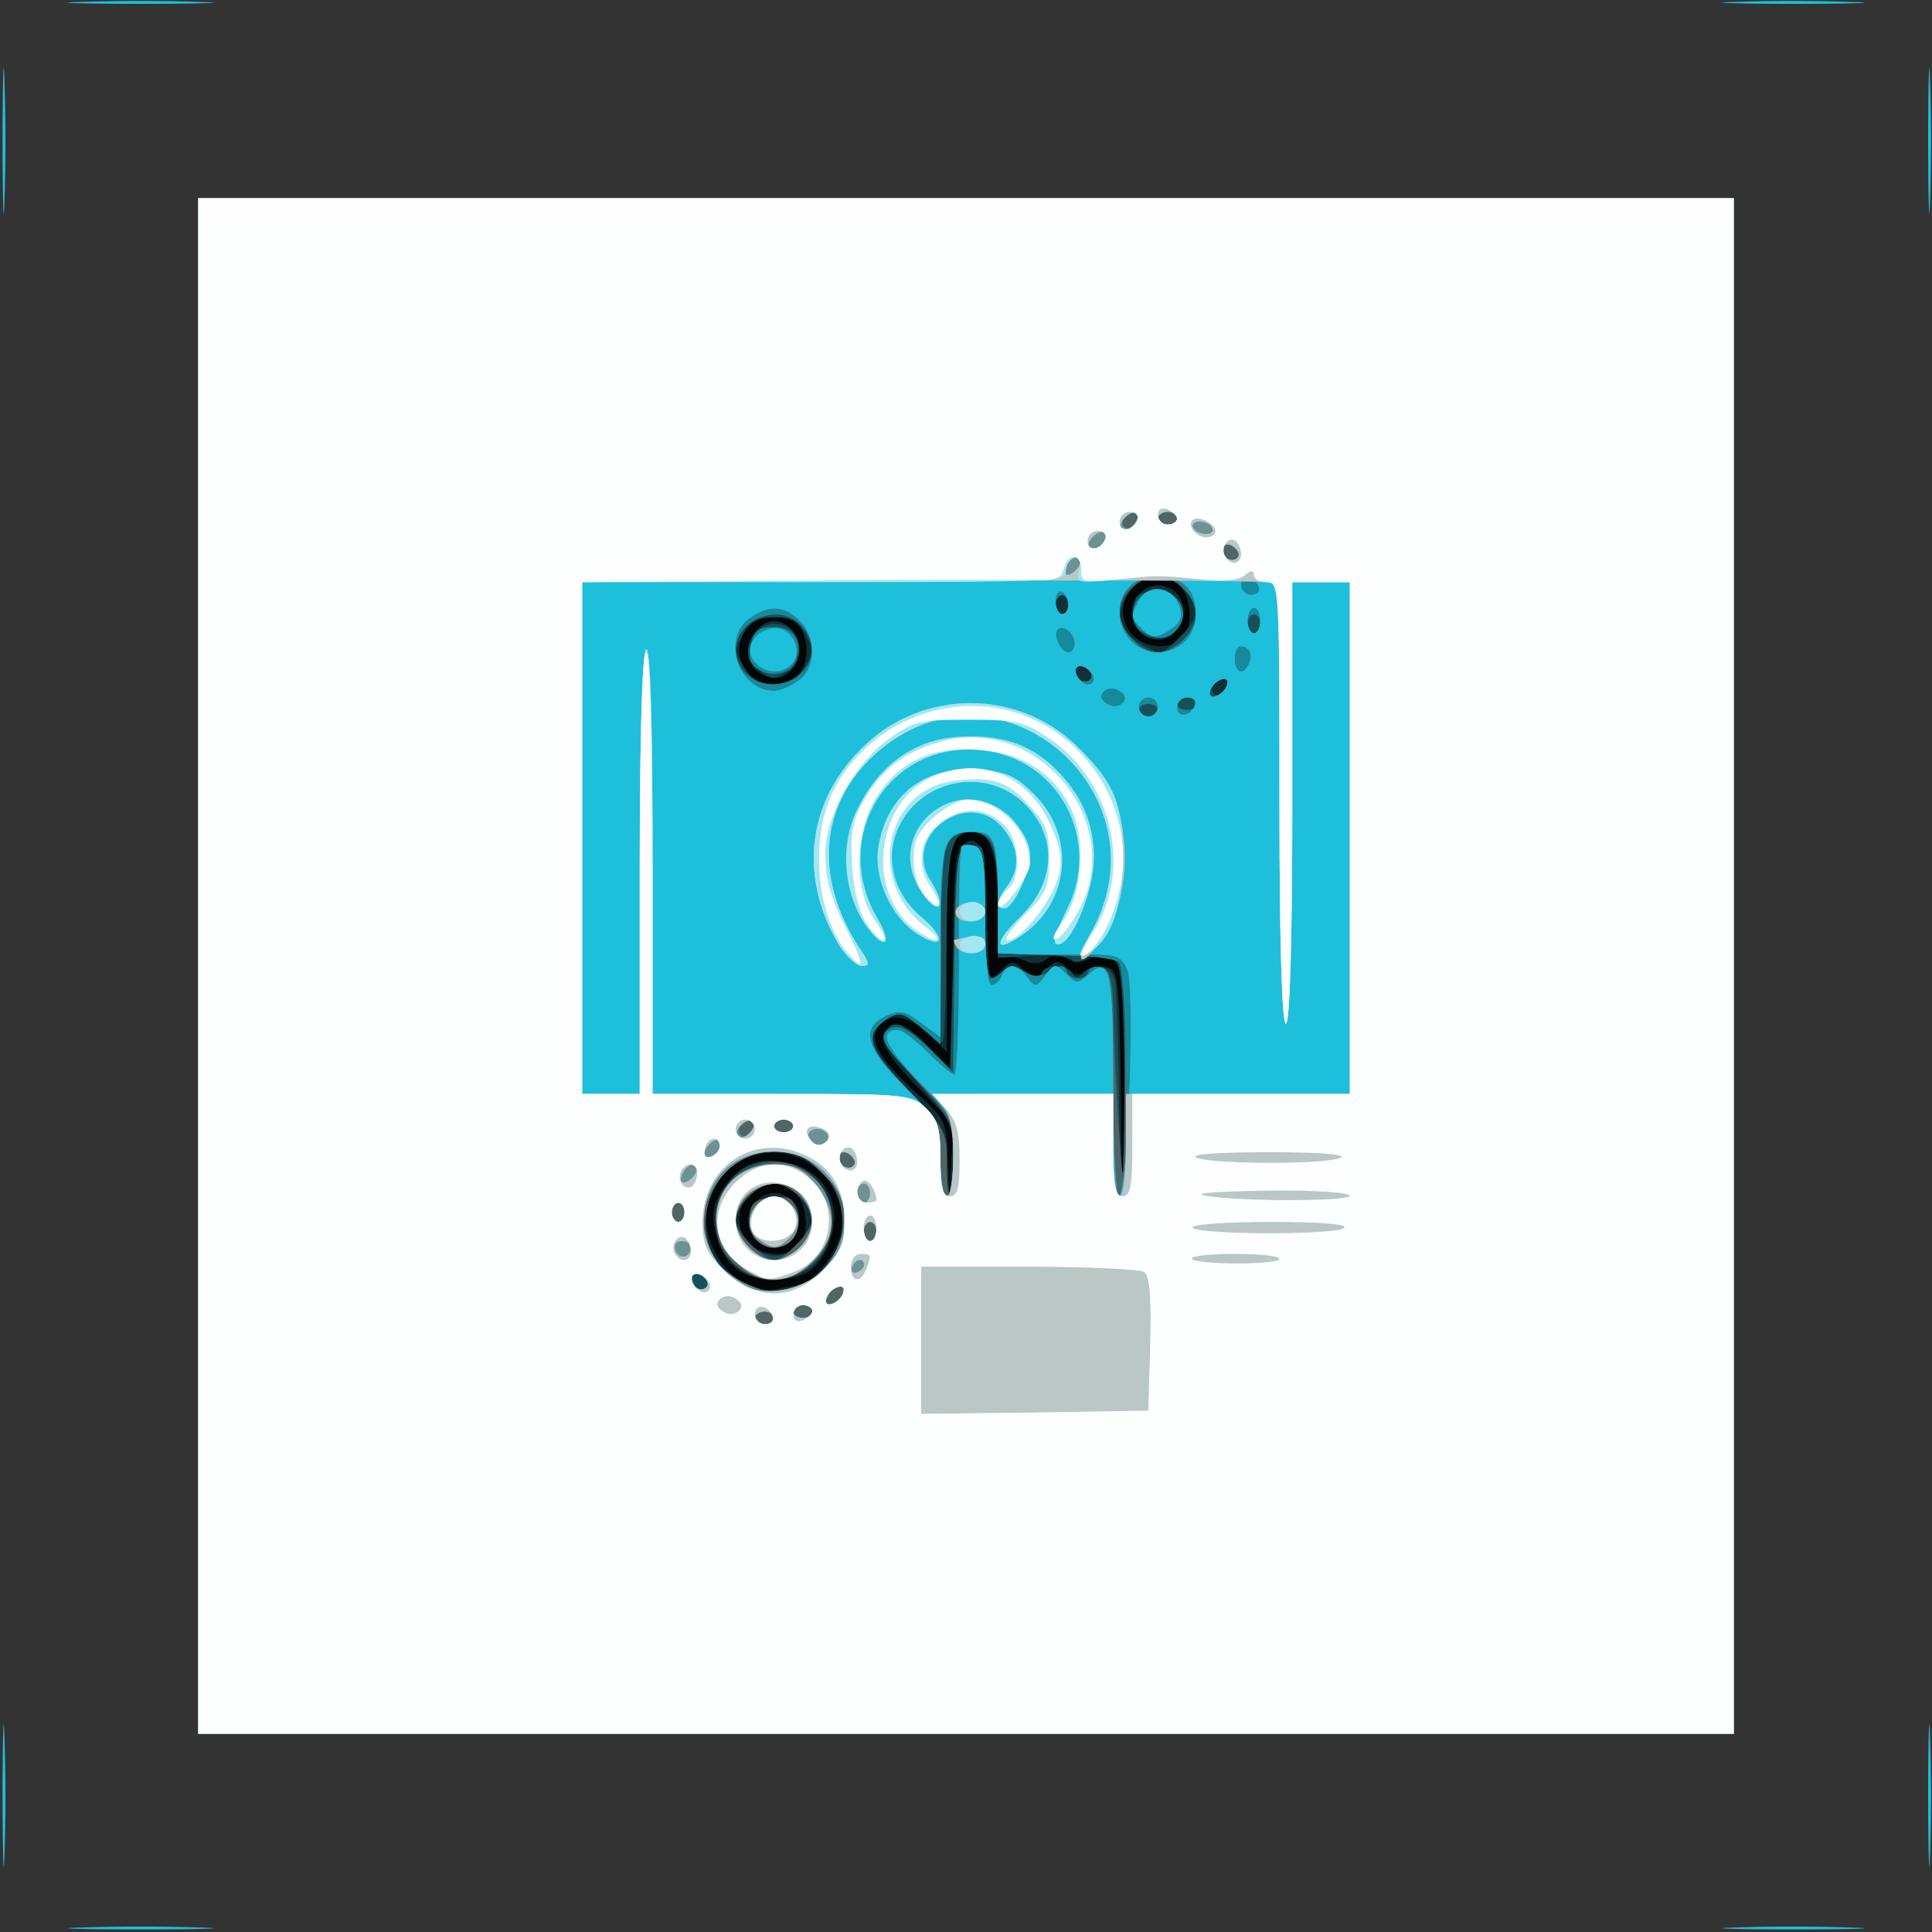 <!DOCTYPE svg PUBLIC "-//W3C//DTD SVG 20010904//EN" "http://www.w3.org/TR/2001/REC-SVG-20010904/DTD/svg10.dtd">
<svg version="1.0" xmlns="http://www.w3.org/2000/svg" width="302px" height="302px" viewBox="0 0 3020 3020" preserveAspectRatio="xMidYMid meet">
<rect x="0" y="0" width="3020" height="3020" fill="#333333" stroke="none"/>
<g id="layer101" fill="#020607" stroke="none">
<path d="M310 1510 l0 -1200 1200 0 1200 0 0 1200 0 1200 -1200 0 -1200 0 0 -1200z"/>
</g>
<g id="layer102" fill="#0e3036" stroke="none">
<path d="M310 1510 l0 -1200 1200 0 1200 0 0 1200 0 1200 -1200 0 -1200 0 0 -1200z m934 500 c22 0 63 -48 70 -81 14 -71 -50 -137 -121 -126 -41 7 -59 20 -80 60 -35 69 35 170 105 151 8 -2 19 -4 26 -4z m192 -309 c-57 -57 -69 -87 -40 -98 10 -4 30 8 55 33 l39 38 0 -171 c0 -127 3 -173 13 -181 28 -24 38 3 40 106 1 56 3 102 5 102 2 0 10 -7 19 -15 14 -14 17 -14 34 1 17 15 19 15 35 -1 15 -15 19 -15 32 -1 11 11 19 12 32 4 10 -6 25 -8 34 -5 14 6 16 30 18 184 l2 178 4 -165 c1 -91 0 -175 -3 -186 -6 -26 -31 -37 -53 -25 -10 6 -24 6 -35 -1 -12 -6 -23 -6 -32 2 -9 7 -20 8 -32 2 -10 -5 -24 -7 -30 -5 -10 4 -13 -17 -13 -80 0 -86 -12 -117 -44 -117 -31 0 -36 25 -36 184 l0 160 -28 -27 c-33 -32 -67 -35 -81 -8 -12 22 8 52 72 109 34 32 37 38 39 96 l2 61 3 -59 4 -59 -55 -56z m-195 -641 c27 -15 26 -75 -2 -90 -52 -28 -106 28 -74 76 17 26 44 30 76 14z m607 -62 c17 -17 15 -64 -4 -82 -45 -45 -114 17 -79 70 17 26 62 33 83 12z"/>
<path d="M1153 1985 c-28 -20 -46 -75 -34 -106 34 -89 167 -82 184 9 7 34 -15 87 -41 101 -29 16 -84 14 -109 -4z m95 -37 c17 -17 15 -64 -4 -82 -45 -45 -114 17 -79 70 17 26 62 33 83 12z"/>
<path d="M1182 1938 c-34 -34 6 -90 48 -68 35 19 20 80 -20 80 -9 0 -21 -5 -28 -12z"/>
<path d="M1180 1046 c-28 -35 11 -93 48 -70 35 22 22 84 -18 84 -10 0 -23 -7 -30 -14z"/>
<path d="M1782 988 c-34 -34 6 -90 48 -68 35 19 20 80 -20 80 -9 0 -21 -5 -28 -12z"/>
</g>
<g id="layer103" fill="#16515b" stroke="none">
<path d="M310 1510 l0 -1200 1200 0 1200 0 0 1200 0 1200 -1200 0 -1200 0 0 -1200z m945 496 c105 -44 69 -206 -45 -206 -112 0 -150 161 -47 205 41 18 50 18 92 1z m235 -193 c0 -56 -2 -60 -56 -121 -34 -38 -54 -68 -50 -77 9 -24 30 -17 67 21 l34 35 5 -173 c5 -170 5 -173 28 -176 22 -3 22 -2 22 102 0 104 4 118 28 94 10 -10 17 -10 34 1 16 10 23 10 26 2 5 -14 39 -14 48 0 4 8 9 8 17 0 18 -18 45 -12 50 12 2 12 5 92 6 177 1 85 4 157 7 159 2 3 3 -78 2 -179 -3 -161 -5 -184 -20 -194 -13 -8 -23 -8 -38 1 -11 7 -21 9 -25 3 -3 -5 -30 -8 -60 -6 l-55 3 0 -79 c0 -86 -11 -118 -39 -118 -35 0 -40 23 -42 178 0 84 -3 152 -6 152 -3 0 -19 -11 -35 -25 -27 -23 -33 -24 -52 -12 -36 24 -30 44 33 110 59 61 61 66 61 115 0 29 2 52 5 52 3 0 5 -26 5 -57z m427 -749 c-9 -9 -28 6 -21 18 4 6 10 6 17 -1 6 -6 8 -13 4 -17z m-660 -20 c15 -24 15 -29 2 -53 -11 -20 -22 -26 -49 -26 -27 0 -38 6 -49 26 -13 24 -13 29 2 53 12 18 26 26 47 26 21 0 35 -8 47 -26z m444 3 c-13 -13 -26 -3 -16 12 3 6 11 8 17 5 6 -4 6 -10 -1 -17z m144 -52 c14 -13 25 -31 25 -40 0 -21 -36 -55 -60 -55 -40 0 -73 55 -52 86 8 12 43 33 55 34 4 0 19 -11 32 -25z m-175 -50 c0 -8 -4 -15 -10 -15 -5 0 -10 7 -10 15 0 8 5 15 10 15 6 0 10 -7 10 -15z"/>
<path d="M1146 1975 c-19 -18 -26 -34 -26 -62 0 -72 53 -114 116 -93 43 14 64 44 64 91 0 79 -95 119 -154 64z m109 -38 c8 -12 15 -27 15 -34 0 -20 -38 -53 -60 -53 -24 0 -60 34 -60 55 0 9 11 27 24 40 27 27 58 24 81 -8z"/>
<path d="M1180 1936 c-6 -8 -10 -25 -8 -38 2 -19 9 -23 38 -23 29 0 36 4 38 23 4 28 -14 52 -38 52 -10 0 -23 -7 -30 -14z"/>
<path d="M1188 1049 c-44 -25 -3 -93 42 -69 26 14 26 56 1 70 -23 12 -22 12 -43 -1z"/>
<path d="M1781 986 c-7 -8 -11 -25 -9 -38 2 -18 9 -23 32 -23 36 0 56 27 40 53 -14 22 -48 27 -63 8z"/>
</g>
<g id="layer104" fill="#526565" stroke="none">
<path d="M310 1510 l0 -1200 1200 0 1200 0 0 1200 0 1200 -1200 0 -1200 0 0 -1200z m791 487 c-13 -13 -26 -3 -16 12 3 6 11 8 17 5 6 -4 6 -10 -1 -17z m154 9 c105 -44 69 -206 -45 -206 -112 0 -150 161 -47 205 41 18 50 18 92 1z m235 -195 c0 -59 -1 -61 -55 -119 -59 -64 -64 -76 -39 -86 11 -4 29 7 55 32 l39 39 2 -176 c3 -168 4 -176 23 -176 19 0 20 8 23 103 1 56 6 102 10 102 5 0 14 -6 20 -12 10 -10 17 -10 32 0 16 10 24 10 41 0 17 -10 23 -10 26 0 6 15 30 16 35 0 2 -6 12 -9 21 -5 14 5 17 21 18 89 1 46 5 126 9 178 6 86 7 77 8 -87 2 -136 -1 -184 -10 -190 -7 -4 -40 -9 -73 -9 -33 -1 -72 -2 -87 -3 l-28 -1 0 -83 c0 -88 -8 -107 -47 -107 -32 0 -44 31 -42 108 1 37 1 102 0 145 l-1 79 -31 -27 c-28 -23 -34 -24 -53 -12 -36 24 -30 44 33 110 59 61 61 66 61 115 0 29 2 52 5 52 3 0 5 -27 5 -59z m320 -701 c0 -5 -7 -10 -15 -10 -8 0 -15 5 -15 10 0 6 7 10 15 10 8 0 15 -4 15 -10z m60 -10 c0 -5 -7 -10 -15 -10 -8 0 -15 5 -15 10 0 6 7 10 15 10 8 0 15 -4 15 -10z m48 -29 c3 -8 -1 -12 -9 -9 -7 2 -15 10 -17 17 -3 8 1 12 9 9 7 -2 15 -10 17 -17z m-666 -18 c22 -20 23 -51 1 -75 -33 -37 -103 -11 -103 38 0 49 64 72 102 37z m449 -6 c-13 -13 -26 -3 -16 12 3 6 11 8 17 5 6 -4 6 -10 -1 -17z m149 -47 c11 -11 20 -29 20 -40 0 -25 -34 -60 -58 -60 -29 0 -62 29 -62 56 0 29 32 64 60 64 11 0 29 -9 40 -20z m120 -25 c0 -8 -4 -15 -10 -15 -5 0 -10 7 -10 15 0 8 5 15 10 15 6 0 10 -7 10 -15z m-300 -30 c0 -8 -4 -15 -10 -15 -5 0 -10 7 -10 15 0 8 5 15 10 15 6 0 10 -7 10 -15z"/>
<path d="M1146 1974 c-47 -48 -32 -124 30 -150 93 -39 169 79 96 149 -38 37 -89 37 -126 1z m99 -29 c14 -13 25 -31 25 -40 0 -21 -36 -55 -60 -55 -25 0 -60 34 -60 59 0 19 43 61 62 61 5 0 20 -11 33 -25z"/>
<path d="M1180 1936 c-6 -8 -10 -25 -8 -38 2 -18 10 -24 35 -26 28 -3 33 1 39 23 11 45 -37 75 -66 41z"/>
</g>
<g id="layer105" fill="#158a9d" stroke="none">
<path d="M310 1510 l0 -1200 1200 0 1200 0 0 1200 0 1200 -1200 0 -1200 0 0 -1200z m900 550 c0 -5 -7 -10 -15 -10 -8 0 -15 5 -15 10 0 6 7 10 15 10 8 0 15 -4 15 -10z m60 -10 c0 -5 -7 -10 -15 -10 -8 0 -15 5 -15 10 0 6 7 10 15 10 8 0 15 -4 15 -10z m48 -29 c3 -8 -1 -12 -9 -9 -7 2 -15 10 -17 17 -3 8 1 12 9 9 7 -2 15 -10 17 -17z m-217 -24 c-13 -13 -26 -3 -16 12 3 6 11 8 17 5 6 -4 6 -10 -1 -17z m159 8 c35 -18 60 -62 60 -106 0 -22 -10 -41 -34 -65 -28 -28 -42 -34 -76 -34 -80 0 -137 92 -99 161 14 26 68 59 97 59 13 0 36 -7 52 -15z m110 -80 c0 -8 -4 -15 -10 -15 -5 0 -10 7 -10 15 0 8 5 15 10 15 6 0 10 -7 10 -15z m-300 -30 c0 -8 -4 -15 -10 -15 -5 0 -10 7 -10 15 0 8 5 15 10 15 6 0 10 -7 10 -15z m420 -88 l0 -63 -55 -54 c-58 -57 -66 -74 -39 -84 11 -4 29 7 55 32 l39 39 2 -176 c3 -168 4 -176 23 -176 19 0 20 8 23 103 1 56 6 102 10 102 5 0 14 -6 20 -12 10 -10 17 -10 32 0 16 10 24 10 41 0 17 -10 23 -10 26 0 6 15 30 16 35 0 2 -6 12 -9 21 -5 15 6 17 26 17 182 0 110 4 175 10 175 16 0 13 -357 -2 -367 -7 -4 -40 -9 -73 -9 -33 -1 -72 -2 -87 -3 l-28 -1 0 -83 c0 -51 -5 -88 -12 -95 -18 -18 -56 -14 -68 7 -5 11 -10 84 -10 166 l0 147 -31 -27 c-28 -23 -34 -24 -53 -12 -35 24 -30 44 28 105 54 57 56 60 56 115 0 32 5 57 10 57 6 0 10 -28 10 -63z m-159 0 c-13 -13 -26 -3 -16 12 3 6 11 8 17 5 6 -4 6 -10 -1 -17z m-154 -53 c-9 -9 -28 6 -21 18 4 6 10 6 17 -1 6 -6 8 -13 4 -17z m63 6 c0 -5 -7 -10 -15 -10 -8 0 -15 5 -15 10 0 6 7 10 15 10 8 0 15 -4 15 -10z m570 -650 c0 -5 -7 -10 -15 -10 -8 0 -15 5 -15 10 0 6 7 10 15 10 8 0 15 -4 15 -10z m60 -10 c0 -5 -7 -10 -15 -10 -8 0 -15 5 -15 10 0 6 7 10 15 10 8 0 15 -4 15 -10z m48 -29 c3 -8 -1 -12 -9 -9 -7 2 -15 10 -17 17 -3 8 1 12 9 9 7 -2 15 -10 17 -17z m-666 -18 c22 -20 23 -51 1 -75 -33 -37 -103 -11 -103 38 0 49 64 72 102 37z m449 -6 c-13 -13 -26 -3 -16 12 3 6 11 8 17 5 6 -4 6 -10 -1 -17z m149 -47 c24 -24 25 -48 4 -78 -29 -42 -104 -18 -104 35 0 28 33 63 60 63 11 0 29 -9 40 -20z m120 -25 c0 -8 -4 -15 -10 -15 -5 0 -10 7 -10 15 0 8 5 15 10 15 6 0 10 -7 10 -15z m-300 -30 c0 -8 -4 -15 -10 -15 -5 0 -10 7 -10 15 0 8 5 15 10 15 6 0 10 -7 10 -15z m261 -88 c-13 -13 -26 -3 -16 12 3 6 11 8 17 5 6 -4 6 -10 -1 -17z m-154 -53 c-9 -9 -28 6 -21 18 4 6 10 6 17 -1 6 -6 8 -13 4 -17z m63 6 c0 -5 -7 -10 -15 -10 -8 0 -15 5 -15 10 0 6 7 10 15 10 8 0 15 -4 15 -10z"/>
<path d="M1184 1045 c-12 -8 -15 -19 -10 -38 5 -21 12 -27 35 -27 31 0 45 20 36 50 -7 23 -40 31 -61 15z"/>
<path d="M1788 989 c-22 -12 -23 -42 -3 -59 32 -26 81 13 59 48 -14 21 -33 25 -56 11z"/>
</g>
<g id="layer106" fill="#6f9194" stroke="none">
<path d="M310 1510 l0 -1200 1200 0 1200 0 0 1200 0 1200 -1200 0 -1200 0 0 -1200z m900 550 c0 -5 -7 -10 -15 -10 -8 0 -15 5 -15 10 0 6 7 10 15 10 8 0 15 -4 15 -10z m60 -10 c0 -5 -7 -10 -15 -10 -8 0 -15 5 -15 10 0 6 7 10 15 10 8 0 15 -4 15 -10z m48 -29 c3 -8 -1 -12 -9 -9 -7 2 -15 10 -17 17 -3 8 1 12 9 9 7 -2 15 -10 17 -17z m-217 -24 c-13 -13 -26 -3 -16 12 3 6 11 8 17 5 6 -4 6 -10 -1 -17z m159 8 c35 -18 60 -62 60 -106 0 -22 -10 -41 -34 -65 -28 -28 -42 -34 -76 -34 -80 0 -137 92 -99 161 14 26 68 59 97 59 13 0 36 -7 52 -15z m110 -80 c0 -8 -4 -15 -10 -15 -5 0 -10 7 -10 15 0 8 5 15 10 15 6 0 10 -7 10 -15z m-300 -30 c0 -8 -4 -15 -10 -15 -5 0 -10 7 -10 15 0 8 5 15 10 15 6 0 10 -7 10 -15z m420 -87 c0 -61 0 -62 -56 -120 -51 -54 -61 -78 -30 -78 6 0 27 16 46 35 19 19 38 35 42 35 4 0 7 -79 7 -175 -1 -97 1 -178 4 -182 4 -3 13 -3 22 0 12 5 15 26 15 112 0 65 4 105 10 105 6 0 13 -7 16 -15 8 -20 24 -19 40 3 12 16 14 16 28 -3 14 -19 16 -19 32 -3 16 16 19 16 35 2 34 -31 39 -8 39 172 0 96 4 174 9 174 14 0 26 -327 13 -355 -10 -22 -17 -24 -79 -23 -37 0 -80 0 -95 -1 l-28 -1 0 -79 c0 -98 -5 -111 -39 -111 -47 0 -51 13 -51 172 l0 149 -30 -22 c-25 -19 -33 -21 -55 -11 -41 19 -32 51 30 112 54 53 55 55 55 112 0 32 4 58 10 58 6 0 10 -27 10 -62z m-159 -1 c-13 -13 -26 -3 -16 12 3 6 11 8 17 5 6 -4 6 -10 -1 -17z m-154 -53 c-9 -9 -28 6 -21 18 4 6 10 6 17 -1 6 -6 8 -13 4 -17z m63 6 c0 -5 -7 -10 -15 -10 -8 0 -15 5 -15 10 0 6 7 10 15 10 8 0 15 -4 15 -10z m570 -655 c0 -8 -7 -15 -15 -15 -8 0 -15 7 -15 15 0 8 7 15 15 15 8 0 15 -7 15 -15z m58 -3 c2 -7 -3 -12 -12 -12 -9 0 -16 7 -16 16 0 17 22 14 28 -4z m-118 -22 c-9 -6 -19 -5 -25 1 -6 6 -5 13 5 19 9 6 19 5 25 -1 6 -6 5 -13 -5 -19z m168 -9 c3 -8 -1 -12 -9 -9 -7 2 -15 10 -17 17 -3 8 1 12 9 9 7 -2 15 -10 17 -17z m-670 -7 c28 -19 29 -67 2 -94 -24 -24 -48 -25 -78 -4 -45 31 -18 114 38 114 9 0 26 -7 38 -16z m462 -3 c0 -12 -20 -25 -27 -18 -7 7 6 27 18 27 5 0 9 -4 9 -9z m243 -25 c6 -15 -1 -26 -15 -26 -4 0 -8 9 -8 20 0 23 15 27 23 6z m-273 -30 c0 -16 -18 -31 -27 -22 -8 8 5 36 17 36 5 0 10 -6 10 -14z m172 -3 c22 -20 24 -66 2 -87 -8 -9 -28 -16 -44 -16 -36 0 -60 23 -60 57 0 55 62 83 102 46z m118 -33 c0 -11 -4 -20 -10 -20 -5 0 -10 9 -10 20 0 11 5 20 10 20 6 0 10 -9 10 -20z m-300 -24 c0 -8 -4 -18 -10 -21 -5 -3 -10 3 -10 14 0 12 5 21 10 21 6 0 10 -6 10 -14z m298 -28 c-6 -18 -28 -21 -28 -4 0 9 7 16 16 16 9 0 14 -5 12 -12z m-37 -61 c-13 -13 -26 -3 -16 12 3 6 11 8 17 5 6 -4 6 -10 -1 -17z m-154 -53 c-9 -9 -28 6 -21 18 4 6 10 6 17 -1 6 -6 8 -13 4 -17z m63 6 c0 -5 -7 -10 -15 -10 -8 0 -15 5 -15 10 0 6 7 10 15 10 8 0 15 -4 15 -10z"/>
<path d="M1149 1971 c-60 -61 -24 -151 61 -151 52 0 90 36 90 87 0 46 -46 93 -90 93 -22 0 -41 -9 -61 -29z m101 -21 c24 -24 25 -48 4 -78 -31 -44 -104 -16 -104 40 0 24 35 58 60 58 11 0 29 -9 40 -20z"/>
<path d="M1180 1935 c-26 -32 13 -81 48 -59 34 22 22 74 -18 74 -10 0 -23 -7 -30 -15z"/>
</g>
<g id="layer107" fill="#1ebfda" stroke="none">
<path d="M127 3013 c51 -2 135 -2 185 0 51 1 10 3 -92 3 -102 0 -143 -2 -93 -3z"/>
<path d="M2712 3013 c48 -2 129 -2 180 0 51 1 12 3 -87 3 -99 0 -141 -2 -93 -3z"/>
<path d="M4 2805 c0 -99 2 -138 3 -87 2 51 2 132 0 180 -1 48 -3 6 -3 -93z"/>
<path d="M3014 2805 c0 -99 2 -138 3 -87 2 51 2 132 0 180 -1 48 -3 6 -3 -93z"/>
<path d="M310 1510 l0 -1200 1200 0 1200 0 0 1200 0 1200 -1200 0 -1200 0 0 -1200z m900 550 c0 -5 -7 -10 -15 -10 -8 0 -15 5 -15 10 0 6 7 10 15 10 8 0 15 -4 15 -10z m60 -10 c0 -5 -7 -10 -15 -10 -8 0 -15 5 -15 10 0 6 7 10 15 10 8 0 15 -4 15 -10z m48 -29 c3 -8 -1 -12 -9 -9 -7 2 -15 10 -17 17 -3 8 1 12 9 9 7 -2 15 -10 17 -17z m-217 -24 c-13 -13 -26 -3 -16 12 3 6 11 8 17 5 6 -4 6 -10 -1 -17z m192 -17 c63 -70 13 -180 -83 -180 -66 0 -110 45 -110 113 0 37 30 83 64 98 40 17 99 3 129 -31z m58 -3 c-1 -12 -15 -9 -19 4 -3 6 1 10 8 8 6 -3 11 -8 11 -12z m-271 -28 c0 -5 -7 -9 -15 -9 -9 0 -12 6 -9 15 6 15 24 11 24 -6z m290 -24 c0 -8 -4 -15 -10 -15 -5 0 -10 7 -10 15 0 8 5 15 10 15 6 0 10 -7 10 -15z m-300 -30 c0 -8 -4 -15 -10 -15 -5 0 -10 7 -10 15 0 8 5 15 10 15 6 0 10 -7 10 -15z m290 -30 c0 -8 -4 -15 -10 -15 -5 0 -10 7 -10 15 0 8 5 15 10 15 6 0 10 -7 10 -15z m130 -57 c0 -61 0 -62 -56 -120 -51 -54 -61 -78 -30 -78 6 0 27 16 46 35 19 19 38 35 42 35 4 0 7 -79 7 -176 0 -96 2 -178 5 -181 3 -3 12 -3 21 0 12 5 15 26 15 112 0 65 4 105 10 105 6 0 13 -7 16 -15 8 -20 24 -19 40 3 12 16 14 16 28 -3 14 -19 16 -19 32 -3 16 16 19 16 35 2 34 -31 39 -8 39 172 0 96 4 174 9 174 14 0 26 -327 13 -355 -10 -22 -17 -24 -79 -23 -37 0 -80 0 -95 -1 l-28 -1 0 -79 c0 -98 -5 -111 -39 -111 -47 0 -51 13 -51 172 l0 149 -30 -22 c-25 -19 -33 -21 -55 -11 -41 19 -32 51 30 112 54 53 55 55 55 112 0 32 4 58 10 58 6 0 10 -27 10 -62z m-402 24 c6 -18 -15 -14 -22 4 -4 10 -1 14 6 12 6 -2 14 -10 16 -16z m243 -25 c-13 -13 -26 -3 -16 12 3 6 11 8 17 5 6 -4 6 -10 -1 -17z m-203 -16 c3 -8 -1 -12 -9 -9 -7 2 -15 10 -17 17 -3 8 1 12 9 9 7 -2 15 -10 17 -17z m166 -10 c3 -5 -1 -11 -9 -15 -15 -6 -29 7 -18 18 9 9 21 8 27 -3z m-116 -20 c3 -8 -1 -12 -9 -9 -7 2 -15 10 -17 17 -3 8 1 12 9 9 7 -2 15 -10 17 -17z m62 -1 c0 -5 -7 -10 -15 -10 -8 0 -15 5 -15 10 0 6 7 10 15 10 8 0 15 -4 15 -10z m570 -655 c0 -8 -7 -15 -15 -15 -8 0 -15 7 -15 15 0 8 7 15 15 15 8 0 15 -7 15 -15z m58 -3 c2 -7 -3 -12 -12 -12 -9 0 -16 7 -16 16 0 17 22 14 28 -4z m-118 -22 c-9 -6 -19 -5 -25 1 -6 6 -5 13 5 19 9 6 19 5 25 -1 6 -6 5 -13 -5 -19z m168 -9 c3 -8 -1 -12 -9 -9 -7 2 -15 10 -17 17 -3 8 1 12 9 9 7 -2 15 -10 17 -17z m-670 -7 c28 -19 29 -67 2 -94 -24 -24 -48 -25 -78 -4 -45 31 -18 114 38 114 9 0 26 -7 38 -16z m462 -3 c0 -12 -20 -25 -27 -18 -7 7 6 27 18 27 5 0 9 -4 9 -9z m243 -25 c6 -15 -1 -26 -15 -26 -4 0 -8 9 -8 20 0 23 15 27 23 6z m-273 -30 c0 -16 -18 -31 -27 -22 -8 8 5 36 17 36 5 0 10 -6 10 -14z m172 -3 c22 -20 24 -66 2 -87 -8 -9 -28 -16 -44 -16 -36 0 -60 23 -60 57 0 55 62 83 102 46z m118 -33 c0 -11 -4 -20 -10 -20 -5 0 -10 9 -10 20 0 11 5 20 10 20 6 0 10 -9 10 -20z m-300 -24 c0 -8 -4 -18 -10 -21 -5 -3 -10 3 -10 14 0 12 5 21 10 21 6 0 10 -6 10 -14z m298 -28 c-6 -18 -28 -21 -28 -4 0 9 7 16 16 16 9 0 14 -5 12 -12z m-280 -36 c6 -18 -15 -14 -22 4 -4 10 -1 14 6 12 6 -2 14 -10 16 -16z m243 -25 c-13 -13 -26 -3 -16 12 3 6 11 8 17 5 6 -4 6 -10 -1 -17z m-203 -16 c3 -8 -1 -12 -9 -9 -7 2 -15 10 -17 17 -3 8 1 12 9 9 7 -2 15 -10 17 -17z m161 -22 c-7 -4 -17 -5 -22 -2 -5 3 -3 9 4 14 7 4 17 5 22 2 5 -3 3 -9 -4 -14z m-111 -8 c3 -8 -1 -12 -9 -9 -7 2 -15 10 -17 17 -3 8 1 12 9 9 7 -2 15 -10 17 -17z m62 -1 c0 -5 -7 -10 -15 -10 -8 0 -15 5 -15 10 0 6 7 10 15 10 8 0 15 -4 15 -10z"/>
<path d="M1179 1034 c-16 -20 -1 -48 29 -52 27 -4 49 33 31 54 -15 19 -43 18 -60 -2z"/>
<path d="M1786 984 c-19 -18 -19 -20 -6 -45 14 -25 46 -24 60 1 12 23 7 35 -20 50 -14 7 -23 6 -34 -6z"/>
<path d="M4 220 c0 -102 2 -143 3 -92 2 50 2 134 0 185 -1 50 -3 9 -3 -93z"/>
<path d="M3014 220 c0 -102 2 -143 3 -92 2 50 2 134 0 185 -1 50 -3 9 -3 -93z"/>
<path d="M127 3 c51 -2 135 -2 185 0 51 1 10 3 -92 3 -102 0 -143 -2 -93 -3z"/>
<path d="M2712 3 c48 -2 129 -2 180 0 51 1 12 3 -87 3 -99 0 -141 -2 -93 -3z"/>
</g>
<g id="layer108" fill="#bbc6c6" stroke="none">
<path d="M310 1510 l0 -1200 1200 0 1200 0 0 1200 0 1200 -1200 0 -1200 0 0 -1200z m900 550 c0 -5 -7 -10 -15 -10 -8 0 -15 5 -15 10 0 6 7 10 15 10 8 0 15 -4 15 -10z m60 -10 c0 -5 -7 -10 -15 -10 -8 0 -15 5 -15 10 0 6 7 10 15 10 8 0 15 -4 15 -10z m48 -29 c3 -8 -1 -12 -9 -9 -7 2 -15 10 -17 17 -3 8 1 12 9 9 7 -2 15 -10 17 -17z m-217 -24 c-13 -13 -26 -3 -16 12 3 6 11 8 17 5 6 -4 6 -10 -1 -17z m192 -17 c63 -70 13 -180 -83 -180 -66 0 -110 45 -110 113 0 37 30 83 64 98 40 17 99 3 129 -31z m58 -3 c-1 -12 -15 -9 -19 4 -3 6 1 10 8 8 6 -3 11 -8 11 -12z m-271 -28 c0 -5 -7 -9 -15 -9 -9 0 -12 6 -9 15 6 15 24 11 24 -6z m290 -24 c0 -8 -4 -15 -10 -15 -5 0 -10 7 -10 15 0 8 5 15 10 15 6 0 10 -7 10 -15z m-300 -30 c0 -8 -4 -15 -10 -15 -5 0 -10 7 -10 15 0 8 5 15 10 15 6 0 10 -7 10 -15z m290 -30 c0 -8 -4 -15 -10 -15 -5 0 -10 7 -10 15 0 8 5 15 10 15 6 0 10 -7 10 -15z m130 -57 c0 -43 -5 -67 -17 -80 -16 -17 -11 -18 125 -18 l142 0 0 80 c0 47 4 80 10 80 6 0 10 -33 10 -80 l0 -80 175 0 175 0 0 -400 0 -400 -45 0 -45 0 0 345 c0 223 -4 345 -10 345 -6 0 -10 -122 -10 -345 0 -322 -1 -345 -17 -345 -78 -3 -261 -3 -635 -2 l-438 2 0 400 0 400 45 0 45 0 0 -344 c0 -219 4 -347 10 -351 7 -4 10 113 10 344 l0 351 202 0 c193 0 203 1 225 22 19 18 23 32 23 80 0 32 4 58 10 58 6 0 10 -27 10 -62z m-402 24 c6 -18 -15 -14 -22 4 -4 10 -1 14 6 12 6 -2 14 -10 16 -16z m243 -25 c-13 -13 -26 -3 -16 12 3 6 11 8 17 5 6 -4 6 -10 -1 -17z m-203 -16 c3 -8 -1 -12 -9 -9 -7 2 -15 10 -17 17 -3 8 1 12 9 9 7 -2 15 -10 17 -17z m166 -10 c3 -5 -1 -11 -9 -15 -15 -6 -29 7 -18 18 9 9 21 8 27 -3z m-116 -20 c3 -8 -1 -12 -9 -9 -7 2 -15 10 -17 17 -3 8 1 12 9 9 7 -2 15 -10 17 -17z m62 -1 c0 -5 -7 -10 -15 -10 -8 0 -15 5 -15 10 0 6 7 10 15 10 8 0 15 -4 15 -10z m448 -878 c6 -18 -15 -14 -22 4 -4 10 -1 14 6 12 6 -2 14 -10 16 -16z m243 -25 c-13 -13 -26 -3 -16 12 3 6 11 8 17 5 6 -4 6 -10 -1 -17z m-203 -16 c3 -8 -1 -12 -9 -9 -7 2 -15 10 -17 17 -3 8 1 12 9 9 7 -2 15 -10 17 -17z m161 -22 c-7 -4 -17 -5 -22 -2 -5 3 -3 9 4 14 7 4 17 5 22 2 5 -3 3 -9 -4 -14z m-111 -8 c3 -8 -1 -12 -9 -9 -7 2 -15 10 -17 17 -3 8 1 12 9 9 7 -2 15 -10 17 -17z m62 -1 c0 -5 -7 -10 -15 -10 -8 0 -15 5 -15 10 0 6 7 10 15 10 8 0 15 -4 15 -10z"/>
<path d="M1149 1971 c-59 -59 -22 -151 61 -151 30 0 44 6 64 31 35 41 34 83 -3 120 -20 20 -39 29 -61 29 -22 0 -41 -9 -61 -29z m101 -21 c24 -24 26 -57 3 -82 -33 -37 -103 -11 -103 39 0 28 33 63 60 63 11 0 29 -9 40 -20z"/>
<path d="M1186 1937 c-36 -26 4 -84 42 -61 23 15 26 38 7 58 -20 19 -26 20 -49 3z"/>
<path d="M1312 1478 c-68 -113 -48 -238 50 -322 95 -81 238 -75 326 15 46 46 63 82 69 143 6 60 -9 123 -38 160 -32 41 -40 31 -13 -17 120 -216 -140 -442 -329 -286 -95 79 -108 197 -33 312 16 23 16 27 3 27 -8 0 -24 -15 -35 -32z"/>
<path d="M1495 1480 c-3 -5 -5 -10 -3 -11 36 -8 48 -7 48 6 0 17 -35 21 -45 5z"/>
<path d="M1497 1434 c-10 -11 3 -24 24 -24 10 0 19 7 19 15 0 15 -31 21 -43 9z"/>
</g>
<g id="layer109" fill="#a2e7f2" stroke="none">
<path d="M310 1510 l0 -1200 1200 0 1200 0 0 1200 0 1200 -1200 0 -1200 0 0 -1200z m1488 591 c2 -77 -1 -107 -10 -113 -7 -4 -88 -8 -180 -8 l-168 0 0 115 0 115 178 -2 177 -3 3 -104z m-590 -43 c-6 -18 -28 -21 -28 -4 0 9 7 16 16 16 9 0 14 -5 12 -12z m62 -9 c0 -5 -7 -9 -15 -9 -8 0 -15 7 -15 15 0 9 6 12 15 9 8 -4 15 -10 15 -15z m-120 -19 c-9 -6 -19 -5 -25 1 -6 6 -5 13 5 19 9 6 19 5 25 -1 6 -6 5 -13 -5 -19z m168 -9 c3 -8 -1 -12 -9 -9 -7 2 -15 10 -17 17 -3 8 1 12 9 9 7 -2 15 -10 17 -17z m-208 -10 c0 -12 -20 -25 -27 -18 -7 7 6 27 18 27 5 0 9 -4 9 -9z m176 -25 c29 -29 34 -41 34 -79 0 -55 -27 -92 -79 -108 -75 -22 -144 32 -143 114 1 35 7 47 36 75 51 46 105 45 152 -2z m68 -2 c9 -22 8 -24 -9 -24 -8 0 -15 9 -15 20 0 24 15 27 24 4z m646 -16 c0 -5 -32 -8 -71 -8 -38 0 -68 3 -66 8 3 4 35 7 71 7 36 0 66 -3 66 -7z m-920 -12 c0 -8 -4 -17 -9 -21 -12 -7 -24 12 -16 25 9 15 25 12 25 -4z m290 -36 c0 -11 -4 -20 -10 -20 -5 0 -10 9 -10 20 0 11 5 20 10 20 6 0 10 -9 10 -20z m730 0 c10 -6 -29 -10 -113 -10 -71 0 -126 4 -123 9 7 11 218 12 236 1z m-1030 -25 c0 -8 -4 -15 -10 -15 -5 0 -10 7 -10 15 0 8 5 15 10 15 6 0 10 -7 10 -15z m300 -19 c0 -15 -14 -35 -21 -30 -15 9 -10 34 6 34 8 0 15 -2 15 -4z m740 -7 c0 -5 -57 -9 -127 -8 -71 1 -117 4 -103 7 37 10 230 11 230 1z m-610 -56 c0 -44 -5 -62 -22 -80 l-21 -23 141 0 142 0 0 80 c0 64 3 80 15 80 12 0 15 -16 15 -80 l0 -80 170 0 170 0 0 -400 0 -400 -45 0 -45 0 0 345 c0 223 -4 345 -10 345 -6 0 -10 -122 -10 -345 0 -338 0 -345 -20 -345 -11 0 -20 -5 -20 -11 0 -8 -5 -8 -15 1 -10 9 -33 10 -73 6 -64 -7 -57 -7 -134 0 -55 6 -56 5 -51 -16 4 -17 2 -21 -8 -18 -8 3 -13 13 -13 22 2 15 -32 16 -377 16 l-379 0 0 400 0 400 45 0 45 0 0 -344 c0 -219 4 -347 10 -351 7 -4 10 113 10 344 l0 351 202 0 c193 0 203 1 225 22 19 18 23 32 23 80 0 45 3 58 15 58 12 0 15 -13 15 -57z m-410 21 c0 -16 -16 -19 -25 -4 -8 13 4 32 16 25 5 -4 9 -13 9 -21z m250 -18 c0 -8 -4 -17 -9 -21 -12 -7 -24 12 -16 25 9 15 25 12 25 -4z m755 -6 c13 -5 -26 -9 -110 -9 -77 0 -124 3 -116 8 18 11 201 12 226 1z m-970 -18 c0 -18 -20 -15 -23 4 -3 10 1 15 10 12 7 -3 13 -10 13 -16z m170 -12 c3 -6 -1 -13 -10 -16 -19 -8 -30 0 -20 15 8 14 22 14 30 1z m-115 -15 c0 -8 -7 -15 -15 -15 -8 0 -15 7 -15 15 0 8 7 15 15 15 8 0 15 -7 15 -15z m60 -5 c0 -5 -7 -10 -15 -10 -8 0 -15 5 -15 10 0 6 7 10 15 10 8 0 15 -4 15 -10z m700 -894 c0 -8 -4 -17 -9 -21 -12 -7 -24 12 -16 25 9 15 25 12 25 -4z m-212 -24 c2 -7 -3 -12 -12 -12 -9 0 -16 7 -16 16 0 17 22 14 28 -4z m172 -12 c0 -12 -28 -25 -36 -17 -9 9 6 27 22 27 8 0 14 -5 14 -10z m-122 -18 c2 -7 -3 -12 -12 -12 -9 0 -16 7 -16 16 0 17 22 14 28 -4z m62 -1 c0 -5 -7 -11 -15 -15 -9 -3 -15 0 -15 9 0 8 7 15 15 15 8 0 15 -4 15 -9z"/>
<path d="M1312 1478 c-68 -113 -48 -238 50 -322 95 -81 238 -75 326 15 55 55 67 86 67 169 0 80 -19 130 -54 150 -18 9 -17 5 5 -33 120 -216 -140 -442 -329 -286 -95 79 -108 197 -33 312 16 23 16 27 3 27 -8 0 -24 -15 -35 -32z"/>
<path d="M1500 1477 c0 -7 9 -13 20 -14 11 -1 20 4 20 13 0 8 -9 14 -20 14 -11 0 -20 -6 -20 -13z"/>
<path d="M1351 1443 c-34 -53 -38 -127 -9 -182 34 -66 86 -103 152 -109 68 -5 116 10 157 51 40 40 59 85 59 137 0 58 -40 148 -60 135 -4 -3 4 -26 17 -52 56 -109 -11 -237 -131 -250 -145 -17 -240 135 -164 263 26 45 8 50 -21 7z"/>
<path d="M1434 1460 c-41 -26 -69 -88 -61 -136 13 -81 72 -127 155 -121 45 3 59 9 89 39 64 64 56 166 -17 218 -45 32 -49 16 -7 -25 58 -56 61 -128 7 -180 -61 -58 -164 -36 -197 42 -20 48 -5 101 38 137 39 33 34 52 -7 26z"/>
<path d="M1500 1425 c0 -8 9 -15 20 -15 11 0 20 7 20 15 0 8 -9 15 -20 15 -11 0 -20 -7 -20 -15z"/>
<path d="M1441 1395 c-65 -95 58 -197 140 -116 17 18 29 40 29 56 0 30 -26 85 -40 85 -14 0 -12 -13 5 -36 20 -27 18 -57 -6 -88 -53 -67 -161 9 -114 81 26 40 13 58 -14 18z"/>
</g>
<g id="layer110" fill="#fdfefe" stroke="none">
<path d="M310 1510 l0 -1200 1200 0 1200 0 0 1200 0 1200 -1200 0 -1200 0 0 -1200z m1488 591 c2 -77 -1 -107 -10 -113 -7 -4 -88 -8 -180 -8 l-168 0 0 115 0 115 178 -2 177 -3 3 -104z m-590 -43 c-6 -18 -28 -21 -28 -4 0 9 7 16 16 16 9 0 14 -5 12 -12z m62 -9 c0 -5 -7 -9 -15 -9 -8 0 -15 7 -15 15 0 9 6 12 15 9 8 -4 15 -10 15 -15z m-120 -19 c-9 -6 -19 -5 -25 1 -6 6 -5 13 5 19 9 6 19 5 25 -1 6 -6 5 -13 -5 -19z m168 -9 c3 -8 -1 -12 -9 -9 -7 2 -15 10 -17 17 -3 8 1 12 9 9 7 -2 15 -10 17 -17z m-208 -10 c0 -12 -20 -25 -27 -18 -7 7 6 27 18 27 5 0 9 -4 9 -9z m176 -25 c29 -29 34 -41 34 -79 0 -55 -27 -92 -79 -108 -75 -22 -144 32 -143 114 1 35 7 47 36 75 51 46 105 45 152 -2z m68 -2 c9 -22 8 -24 -9 -24 -8 0 -15 9 -15 20 0 24 15 27 24 4z m646 -16 c0 -5 -32 -8 -71 -8 -38 0 -68 3 -66 8 3 4 35 7 71 7 36 0 66 -3 66 -7z m-920 -12 c0 -8 -4 -17 -9 -21 -12 -7 -24 12 -16 25 9 15 25 12 25 -4z m290 -36 c0 -11 -4 -20 -10 -20 -5 0 -10 9 -10 20 0 11 5 20 10 20 6 0 10 -9 10 -20z m730 0 c10 -6 -29 -10 -113 -10 -71 0 -126 4 -123 9 7 11 218 12 236 1z m-1030 -25 c0 -8 -4 -15 -10 -15 -5 0 -10 7 -10 15 0 8 5 15 10 15 6 0 10 -7 10 -15z m300 -19 c0 -15 -14 -35 -21 -30 -15 9 -10 34 6 34 8 0 15 -2 15 -4z m740 -7 c0 -5 -57 -9 -127 -8 -71 1 -117 4 -103 7 37 10 230 11 230 1z m-610 -56 c0 -44 -5 -62 -22 -80 l-21 -23 141 0 142 0 0 80 c0 64 3 80 15 80 12 0 15 -16 15 -80 l0 -80 170 0 170 0 0 -400 0 -400 -45 0 -45 0 0 345 c0 223 -4 345 -10 345 -6 0 -10 -122 -10 -345 0 -338 0 -345 -20 -345 -11 0 -20 -5 -20 -11 0 -8 -4 -8 -14 0 -9 8 -35 10 -72 6 -66 -6 -61 -6 -131 1 -49 5 -53 4 -53 -15 0 -26 -20 -28 -27 -2 -4 16 -13 19 -61 18 -32 -1 -200 -1 -374 1 l-318 2 0 400 0 400 45 0 45 0 0 -345 c0 -223 4 -345 10 -345 6 0 10 122 10 345 l0 345 202 0 c193 0 203 1 225 22 19 18 23 32 23 80 0 45 3 58 15 58 12 0 15 -13 15 -57z m-410 21 c0 -16 -16 -19 -25 -4 -8 13 4 32 16 25 5 -4 9 -13 9 -21z m250 -18 c0 -8 -4 -17 -9 -21 -12 -7 -24 12 -16 25 9 15 25 12 25 -4z m755 -6 c13 -5 -26 -9 -110 -9 -77 0 -124 3 -116 8 18 11 201 12 226 1z m-970 -18 c0 -18 -20 -15 -23 4 -3 10 1 15 10 12 7 -3 13 -10 13 -16z m170 -12 c3 -6 -1 -13 -10 -16 -19 -8 -30 0 -20 15 8 14 22 14 30 1z m-115 -15 c0 -8 -7 -15 -15 -15 -8 0 -15 7 -15 15 0 8 7 15 15 15 8 0 15 -7 15 -15z m60 -5 c0 -5 -7 -10 -15 -10 -8 0 -15 5 -15 10 0 6 7 10 15 10 8 0 15 -4 15 -10z m700 -894 c0 -8 -4 -17 -9 -21 -12 -7 -24 12 -16 25 9 15 25 12 25 -4z m-212 -24 c2 -7 -3 -12 -12 -12 -9 0 -16 7 -16 16 0 17 22 14 28 -4z m172 -12 c0 -12 -28 -25 -36 -17 -9 9 6 27 22 27 8 0 14 -5 14 -10z m-122 -18 c2 -7 -3 -12 -12 -12 -9 0 -16 7 -16 16 0 17 22 14 28 -4z m62 -1 c0 -5 -7 -11 -15 -15 -9 -3 -15 0 -15 9 0 8 7 15 15 15 8 0 15 -4 15 -9z"/>
<path d="M1167 1984 c-53 -29 -61 -91 -18 -135 35 -35 77 -38 114 -9 53 42 39 127 -24 149 -39 14 -38 14 -72 -5z m85 -31 c23 -21 23 -65 1 -86 -43 -38 -103 -15 -103 40 0 55 62 83 102 46z"/>
<path d="M1176 1924 c-9 -22 11 -54 34 -54 26 0 45 36 29 56 -15 19 -55 18 -63 -2z"/>
<path d="M1327 1492 c-49 -54 -62 -174 -27 -250 27 -60 85 -109 149 -128 201 -60 375 149 280 337 -10 20 -25 39 -33 42 -10 4 -6 -6 9 -30 67 -98 36 -242 -67 -310 -37 -25 -51 -28 -124 -28 -76 0 -85 2 -126 31 -26 19 -54 53 -70 84 -38 71 -37 129 2 206 31 62 33 75 7 46z"/>
<path d="M1354 1443 c-11 -17 -20 -53 -22 -90 -3 -50 0 -69 18 -101 28 -50 66 -78 122 -93 150 -41 287 125 216 261 -13 24 -29 46 -37 48 -8 3 -4 -8 9 -26 32 -43 38 -126 15 -176 -27 -57 -76 -89 -145 -94 -73 -5 -122 17 -158 71 -37 55 -38 150 -4 196 12 17 18 31 13 31 -5 0 -17 -12 -27 -27z"/>
<path d="M1432 1454 c-78 -55 -65 -196 22 -238 73 -35 148 -8 185 67 17 35 22 56 17 82 -7 37 -59 105 -81 105 -7 0 5 -17 26 -39 35 -35 39 -44 39 -89 0 -44 -5 -55 -34 -86 -32 -35 -55 -42 -111 -36 -112 12 -142 158 -48 229 32 24 19 29 -15 5z"/>
<path d="M1446 1401 c-11 -12 -18 -36 -18 -58 0 -29 7 -43 31 -65 17 -15 40 -28 52 -28 50 0 99 49 99 100 0 20 -49 83 -50 64 0 -6 7 -17 15 -24 22 -18 19 -76 -5 -100 -31 -31 -72 -30 -107 3 -27 24 -30 63 -7 95 20 30 13 38 -10 13z"/>
</g>


</svg>